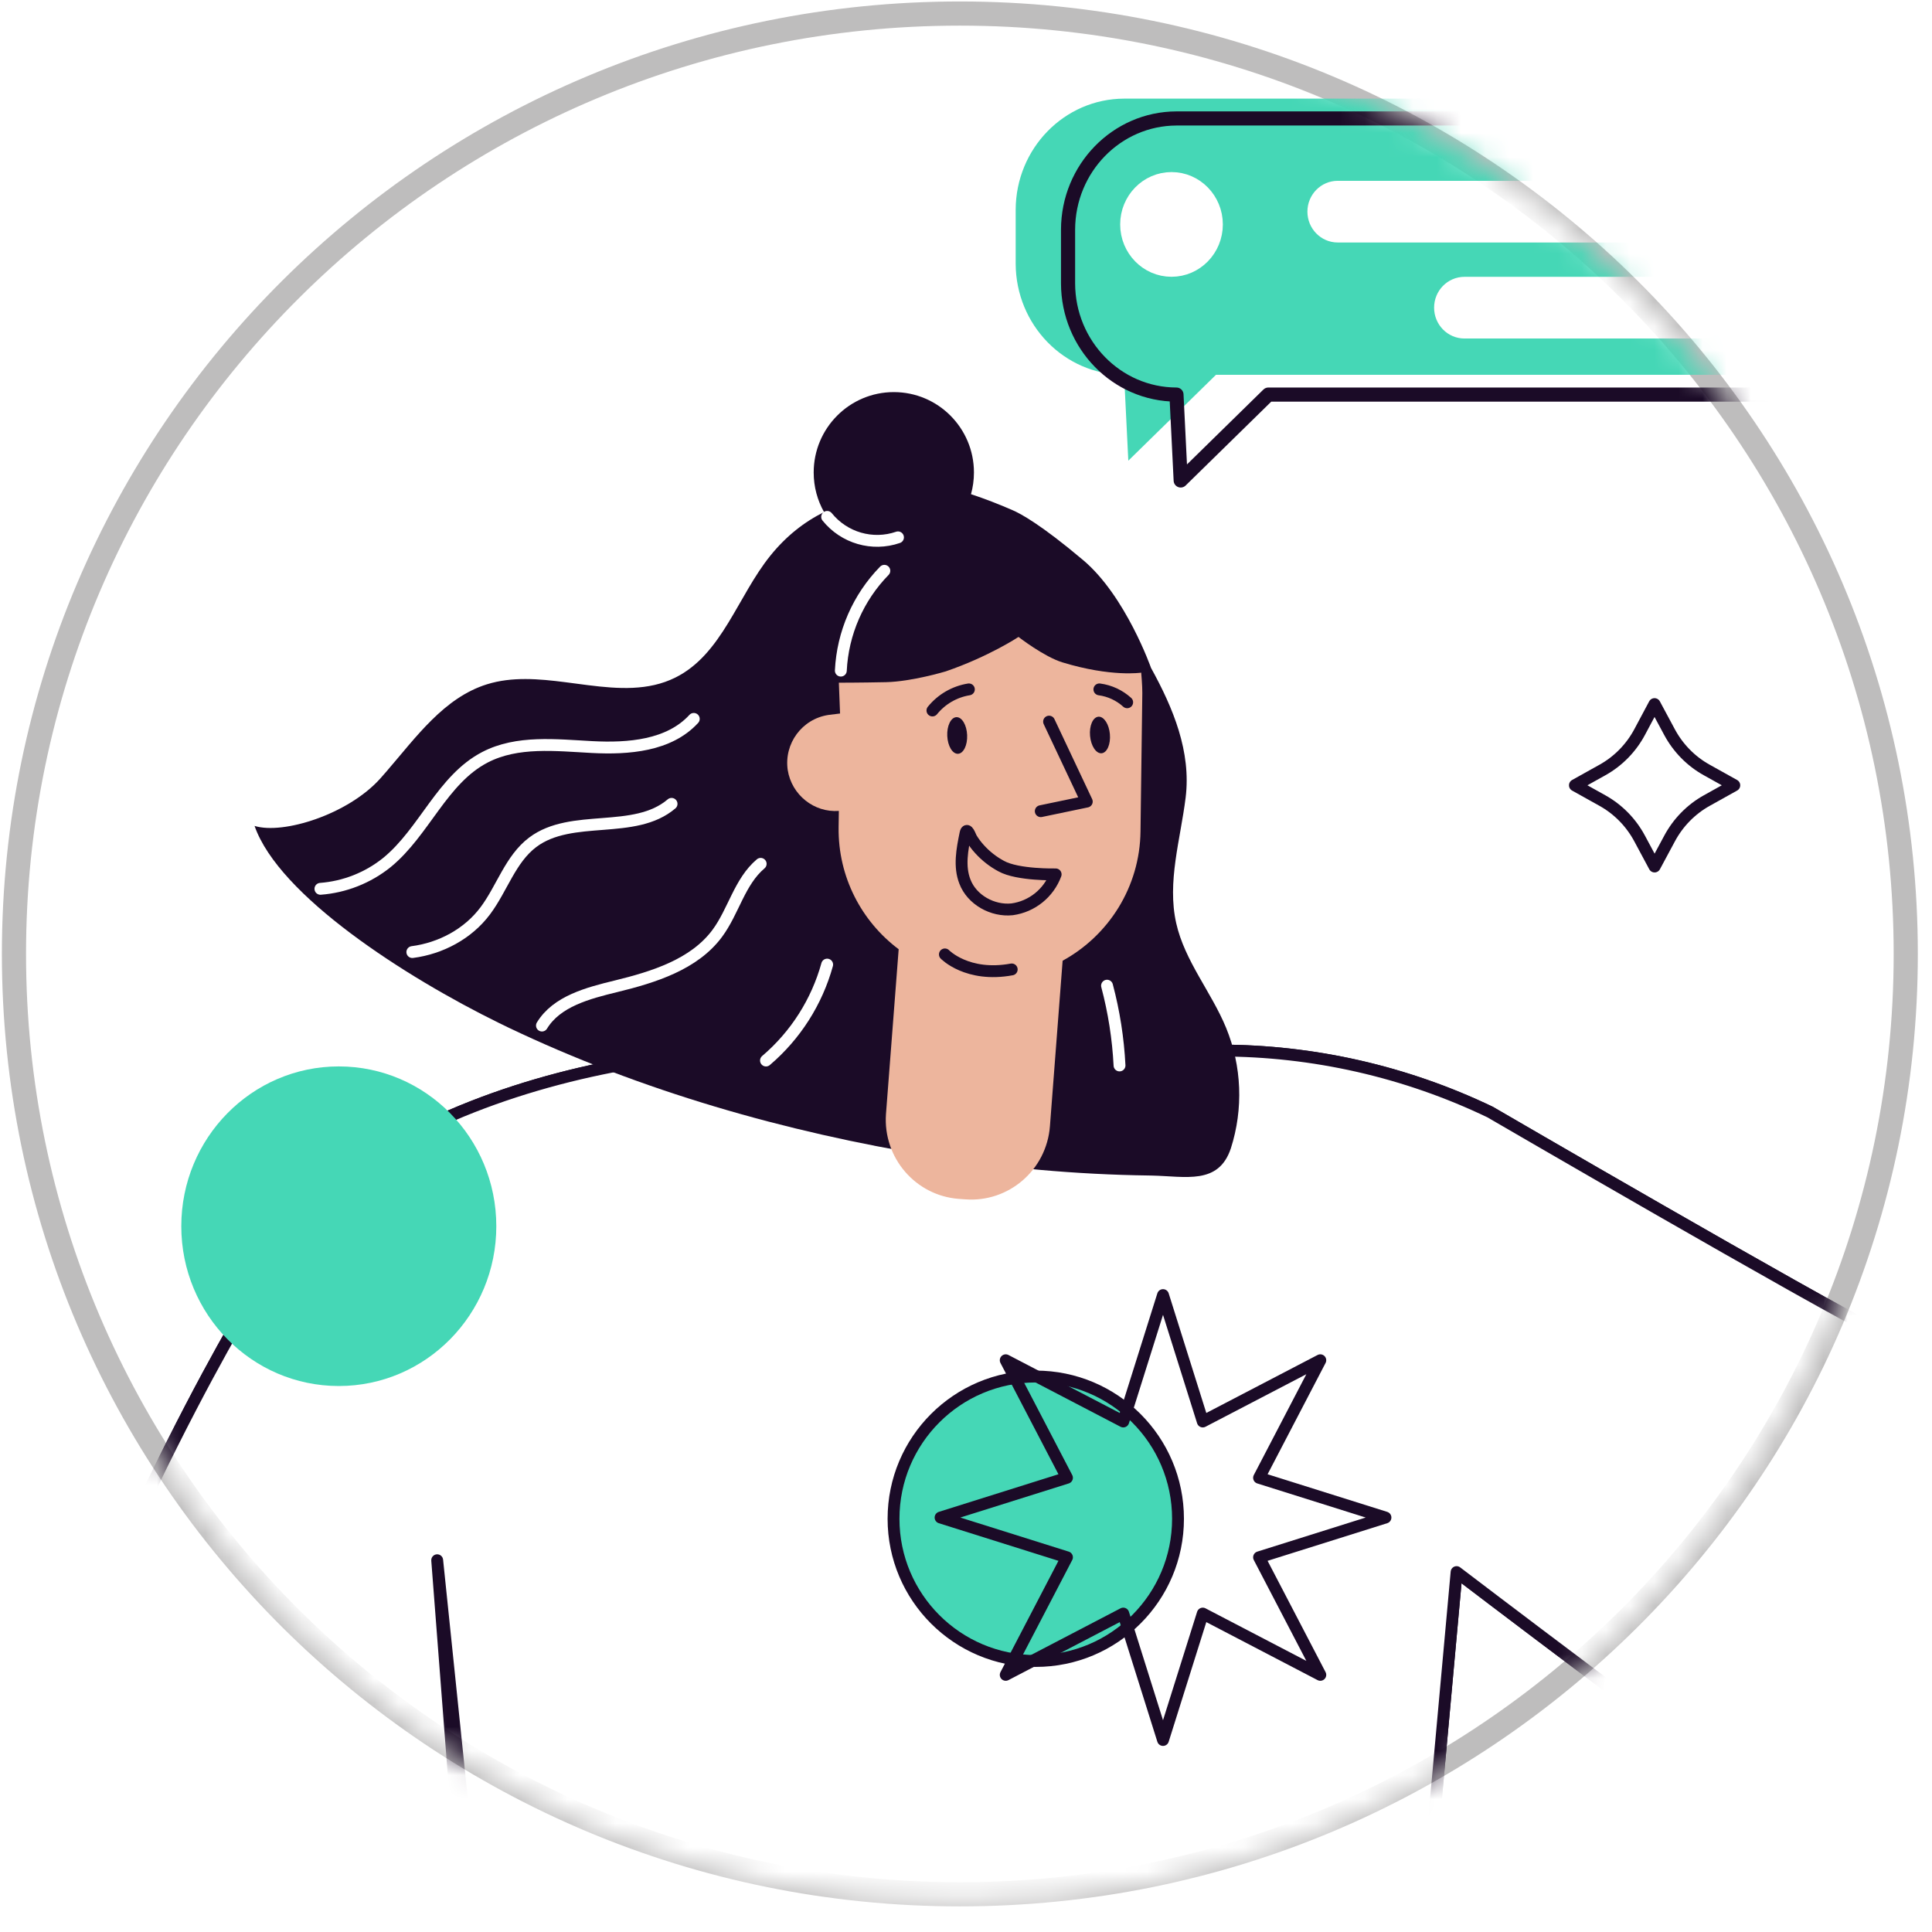 <svg width="80" height="80" viewBox="0 0 80 80" fill="none" xmlns="http://www.w3.org/2000/svg">
<rect x="0" y="0" width="80" height="80" fill="#808080" stroke="none"/>
<g clip-path="url(#clip0)">
<path d="M80 0H0V80H80V0Z" fill="white"/>
<path d="M93.491 -14H-14V93H93.491V-14Z" fill="white"/>
<path d="M39.745 78.439C61.377 78.439 78.913 61.005 78.913 39.5C78.913 17.995 61.377 0.561 39.745 0.561C18.114 0.561 0.578 17.995 0.578 39.5C0.578 61.005 18.114 78.439 39.745 78.439Z" fill="white" stroke="#BEBDBD"/>
<path d="M-2.22 -2.22V-3.22H-3.22V-2.22H-2.22ZM81.711 -2.22H82.711V-3.22H81.711V-2.22ZM81.711 81.22V82.22H82.711V81.22H81.711ZM-2.22 81.22H-3.22V82.22H-2.22V81.22ZM-2.22 -1.22H81.711V-3.22H-2.22V-1.22ZM80.711 -2.22V81.22H82.711V-2.22H80.711ZM81.711 80.22H-2.22V82.22H81.711V80.22ZM-1.22 81.22V-2.22H-3.22V81.22H-1.22Z" fill="#BEBDBD"/>
<mask id="mask0" mask-type="alpha" maskUnits="userSpaceOnUse" x="0" y="0" width="79" height="79">
<path fill-rule="evenodd" clip-rule="evenodd" d="M39.745 78.766C61.296 78.766 78.766 61.186 78.766 39.5C78.766 17.814 61.296 0.234 39.745 0.234C18.195 0.234 0.725 17.814 0.725 39.5C0.725 61.186 18.195 78.766 39.745 78.766Z" fill="white"/>
</mask>
<g mask="url(#mask0)">
<path fill-rule="evenodd" clip-rule="evenodd" d="M74.011 75.231C74.011 75.231 80.428 75.729 81.909 68.747C83.389 61.764 77.96 55.281 77.96 55.281" fill="white"/>
<path fill-rule="evenodd" clip-rule="evenodd" d="M74.011 75.231C74.011 75.231 80.428 75.729 81.909 68.747C83.389 61.764 77.96 55.281 77.96 55.281" fill="url(#paint0_linear)"/>
<path d="M74.011 75.231C74.011 75.231 80.428 75.729 81.909 68.747C83.389 61.764 77.96 55.281 77.96 55.281" stroke="#1B0B27" stroke-width="0.491" stroke-linecap="round"/>
<path fill-rule="evenodd" clip-rule="evenodd" d="M-0.058 79.331C-0.058 79.331 2.887 84.24 10.741 83.749C18.594 83.258 19.085 77.368 19.085 77.368" fill="white"/>
<path fill-rule="evenodd" clip-rule="evenodd" d="M-0.058 79.331C-0.058 79.331 2.887 84.24 10.741 83.749C18.594 83.258 19.085 77.368 19.085 77.368" fill="url(#paint1_linear)"/>
<path d="M-0.058 79.331C-0.058 79.331 2.887 84.24 10.741 83.749C18.594 83.258 19.085 77.368 19.085 77.368" stroke="#1B0B27" stroke-width="0.491" stroke-linecap="round" stroke-linejoin="round"/>
<path fill-rule="evenodd" clip-rule="evenodd" d="M91.275 35.232L92.905 24.717C93.084 23.666 93.974 22.922 94.987 22.922C95.079 22.922 95.172 22.929 95.265 22.941L95.432 22.961C95.967 23.022 96.458 23.304 96.787 23.741C97.116 24.179 97.253 24.737 97.175 25.28L96.026 32.64L99.633 25.215C100.154 24.179 101.371 23.741 102.407 24.219L102.563 24.29C103.05 24.511 103.428 24.933 103.609 25.447C103.79 25.965 103.756 26.538 103.52 27.026L99.32 35.679L103.565 31.212C104.36 30.386 105.651 30.342 106.5 31.116L106.623 31.232C107.02 31.6 107.251 32.118 107.266 32.666C107.285 33.214 107.079 33.748 106.701 34.135L100.409 40.761C100.129 42.275 99.359 43.639 98.23 44.639L82.867 70.312C78.504 77.135 69.649 71.082 72.604 64.029L86.853 40.217C86.769 39.212 86.907 38.195 87.265 37.259L85.454 29.637C85.326 29.07 85.429 28.475 85.733 27.988C86.037 27.499 86.524 27.157 87.079 27.037C88.237 26.76 89.405 27.479 89.709 28.656L91.275 35.232ZM8.734 70.175C9.814 69.024 11.297 68.36 12.857 68.324C12.888 68.324 12.918 68.324 12.949 68.324C16.166 68.324 18.807 70.931 18.899 74.221L17.02 91.946V92.198C16.964 92.382 16.91 92.576 16.853 92.777C16.266 94.876 15.465 97.737 10.986 97.737C6.078 97.737 5.259 93.193 5.23 92.187L7.105 74.463C7.071 72.868 7.66 71.328 8.734 70.175Z" fill="#EDB59D"/>
<path fill-rule="evenodd" clip-rule="evenodd" d="M21.784 100.191H38.472H57.123L60.314 65.097C60.314 65.097 70.621 72.951 73.566 74.914C71.603 68.042 73.075 61.662 77.984 55.281C75.039 53.808 61.699 46.046 61.699 46.046C58.202 44.37 54.374 43.501 50.497 43.501H32.093C27.526 43.501 22.274 44.478 17.853 46.566C14.668 48.071 12.086 50.611 10.432 53.721C10.432 53.721 2.887 66.079 -0.058 78.841C11.231 71.969 19.085 77.368 19.085 77.368L18.103 64.606L21.784 100.191Z" fill="white"/>
<path fill-rule="evenodd" clip-rule="evenodd" d="M21.784 100.191H38.472H57.123L60.314 65.097C60.314 65.097 70.621 72.951 73.566 74.914C71.603 68.042 73.075 61.662 77.984 55.281C75.039 53.808 61.699 46.046 61.699 46.046C58.202 44.37 54.374 43.501 50.497 43.501H32.093C27.526 43.501 22.274 44.478 17.853 46.566C14.668 48.071 12.086 50.611 10.432 53.721C10.432 53.721 2.887 66.079 -0.058 78.841C11.231 71.969 19.085 77.368 19.085 77.368L18.103 64.606L21.784 100.191Z" fill="url(#paint2_linear)"/>
<path fill-rule="evenodd" clip-rule="evenodd" d="M21.784 100.191H38.472H57.123L60.314 65.097C60.314 65.097 70.621 72.951 73.566 74.914C71.603 68.042 73.075 61.662 77.984 55.281C75.039 53.808 61.699 46.046 61.699 46.046C58.202 44.37 54.374 43.501 50.497 43.501H32.093C27.526 43.501 22.274 44.478 17.853 46.566C14.668 48.071 12.086 50.611 10.432 53.721C10.432 53.721 2.887 66.079 -0.058 78.841C11.231 71.969 19.085 77.368 19.085 77.368L18.103 64.606L21.784 100.191Z" stroke="#1B0B27" stroke-width="0.491" stroke-linecap="round"/>
<path fill-rule="evenodd" clip-rule="evenodd" d="M21.784 100.191H38.472H57.123L60.314 65.097C60.314 65.097 70.621 72.951 73.566 74.914C71.603 68.042 73.075 61.662 77.984 55.281C75.039 53.808 61.699 46.046 61.699 46.046C58.202 44.37 54.374 43.501 50.497 43.501H32.093C27.526 43.501 22.274 44.478 17.853 46.566C14.668 48.071 12.086 50.611 10.432 53.721C10.432 53.721 2.887 66.079 -0.058 78.841C11.231 71.969 19.085 77.368 19.085 77.368L18.103 64.606L21.784 100.191Z" fill="white"/>
<path fill-rule="evenodd" clip-rule="evenodd" d="M21.784 100.191H38.472H57.123L60.314 65.097C60.314 65.097 70.621 72.951 73.566 74.914C71.603 68.042 73.075 61.662 77.984 55.281C75.039 53.808 61.699 46.046 61.699 46.046C58.202 44.37 54.374 43.501 50.497 43.501H32.093C27.526 43.501 22.274 44.478 17.853 46.566C14.668 48.071 12.086 50.611 10.432 53.721C10.432 53.721 2.887 66.079 -0.058 78.841C11.231 71.969 19.085 77.368 19.085 77.368L18.103 64.606L21.784 100.191Z" fill="url(#paint3_linear)"/>
<path fill-rule="evenodd" clip-rule="evenodd" d="M21.784 100.191H38.472H57.123L60.314 65.097C60.314 65.097 70.621 72.951 73.566 74.914C71.603 68.042 73.075 61.662 77.984 55.281C75.039 53.808 61.699 46.046 61.699 46.046C58.202 44.37 54.374 43.501 50.497 43.501H32.093C27.526 43.501 22.274 44.478 17.853 46.566C14.668 48.071 12.086 50.611 10.432 53.721C10.432 53.721 2.887 66.079 -0.058 78.841C11.231 71.969 19.085 77.368 19.085 77.368L18.103 64.606L21.784 100.191Z" stroke="#1B0B27" stroke-width="0.491" stroke-linecap="round" stroke-linejoin="round"/>
<path fill-rule="evenodd" clip-rule="evenodd" d="M48.779 62.889C48.779 66.141 46.142 68.778 42.889 68.778C39.637 68.778 36.999 66.141 36.999 62.889C36.999 59.636 39.637 56.999 42.889 56.999C46.142 56.999 48.779 59.636 48.779 62.889Z" fill="#45D7B6"/>
<path d="M48.779 62.889C48.779 66.141 46.142 68.778 42.889 68.778C39.637 68.778 36.999 66.141 36.999 62.889C36.999 59.636 39.637 56.999 42.889 56.999C46.142 56.999 48.779 59.636 48.779 62.889Z" stroke="#1B0B27" stroke-width="0.491" stroke-linecap="round"/>
<path fill-rule="evenodd" clip-rule="evenodd" d="M57.369 62.838L52.135 64.484L54.671 69.352L49.804 66.815L48.158 72.049L46.512 66.815L41.645 69.352L44.181 64.484L38.947 62.838L44.181 61.192L41.645 56.325L46.512 58.861L48.158 53.627L49.804 58.861L54.671 56.325L52.135 61.192L57.369 62.838Z" stroke="#1B0B27" stroke-width="0.491" stroke-linecap="round" stroke-linejoin="round"/>
<path d="M40.329 19.565C40.329 17.727 38.844 16.236 37.011 16.236C35.178 16.236 33.693 17.727 33.693 19.565C33.693 20.161 33.849 20.721 34.123 21.204C33.307 21.607 32.553 22.197 31.902 23.005C30.543 24.687 29.9 27.096 27.964 28.057C26.849 28.611 25.609 28.529 24.346 28.371L23.413 28.249C22.305 28.107 21.199 28.012 20.162 28.336C18.385 28.891 17.232 30.521 16.003 31.944L15.748 32.235C14.419 33.72 11.729 34.566 10.541 34.2C11.551 37.096 16.793 40.461 20.667 42.362L21.037 42.542C26.545 45.173 32.528 46.879 38.54 47.861C41.529 48.361 44.551 48.634 47.581 48.675L47.682 48.677C49.098 48.706 50.458 49.076 50.967 47.551C51.491 45.917 51.421 44.151 50.772 42.564C50.161 41.078 49.057 39.796 48.705 38.229C48.319 36.521 48.88 34.762 49.095 33.025C49.328 31.127 48.583 29.326 47.661 27.656C47.661 27.656 46.617 24.683 44.853 23.195C43.089 21.708 42.259 21.27 41.941 21.131C41.374 20.882 40.796 20.658 40.207 20.463C40.286 20.177 40.329 19.876 40.329 19.565Z" fill="#1B0B27"/>
<path d="M47.226 34.423C47.2 36.738 45.896 38.745 44.001 39.781L43.475 46.64C43.333 48.445 41.772 49.794 39.977 49.663L39.699 49.643C37.904 49.506 36.56 47.935 36.686 46.135L37.212 39.306C35.681 38.158 34.699 36.318 34.725 34.261L34.735 33.578C33.709 33.655 32.779 32.916 32.617 31.88C32.461 30.788 33.208 29.772 34.3 29.605L34.785 29.545L34.735 28.269C34.735 28.269 35.619 28.269 36.686 28.247C37.752 28.225 39.163 27.8 39.163 27.8C40.957 27.183 42.174 26.374 42.174 26.374C42.174 26.374 43.232 27.197 44.001 27.43C46.023 28.045 47.255 27.853 47.255 27.853C47.255 27.853 47.305 28.413 47.301 28.701L47.226 34.423Z" fill="#EDB59D"/>
<path d="M43.096 33.589L45.001 33.192L43.44 29.881" stroke="#1B0B27" stroke-width="0.491" stroke-linecap="round" stroke-linejoin="round"/>
<path fill-rule="evenodd" clip-rule="evenodd" d="M43.712 36.206C43.422 36.985 42.729 37.541 41.909 37.653C41.105 37.737 40.246 37.264 39.956 36.508C39.707 35.877 39.843 35.169 39.98 34.506C40.041 34.216 40.178 34.635 40.224 34.712C40.322 34.874 40.437 35.027 40.565 35.166C40.821 35.449 41.124 35.685 41.46 35.865C42.143 36.243 43.712 36.206 43.712 36.206Z" stroke="#1B0B27" stroke-width="0.491" stroke-linejoin="round"/>
<path fill-rule="evenodd" clip-rule="evenodd" d="M45.137 30.471C45.099 30.054 45.253 29.699 45.48 29.678L45.481 29.678C45.488 29.678 45.494 29.677 45.501 29.677C45.719 29.677 45.922 29.993 45.958 30.397C45.995 30.815 45.842 31.17 45.615 31.191C45.388 31.21 45.174 30.889 45.137 30.471ZM39.224 30.472C39.205 30.053 39.375 29.706 39.602 29.696H39.613C39.836 29.696 40.029 30.024 40.047 30.436C40.066 30.855 39.896 31.203 39.668 31.213C39.441 31.222 39.242 30.891 39.224 30.472Z" fill="#1B0B27"/>
<path d="M45.523 28.546C45.952 28.603 46.353 28.789 46.674 29.08" stroke="#1B0B27" stroke-width="0.491" stroke-linecap="round" stroke-linejoin="round"/>
<path d="M38.61 29.42C38.989 28.952 39.526 28.642 40.119 28.546" stroke="#1B0B27" stroke-width="0.491" stroke-linecap="round" stroke-linejoin="round"/>
<path d="M39.126 39.52C39.126 39.52 40.053 40.482 41.893 40.142" stroke="#1B0B27" stroke-width="0.491" stroke-linecap="round" stroke-linejoin="round"/>
<path d="M36.619 23.635C35.534 24.744 34.892 26.216 34.817 27.769" stroke="white" stroke-width="0.491" stroke-linecap="round"/>
<path d="M28.728 29.768C27.705 30.883 26.019 31.013 24.518 30.934C23.016 30.855 21.421 30.663 20.085 31.355C18.312 32.273 17.573 34.441 16.03 35.708C15.23 36.354 14.264 36.728 13.268 36.804" stroke="white" stroke-width="0.491" stroke-linecap="round"/>
<path d="M27.808 33.286C26.27 34.599 23.675 33.661 22.059 34.877C21.136 35.572 20.789 36.786 20.096 37.712C19.381 38.669 18.254 39.27 17.074 39.423" stroke="white" stroke-width="0.491" stroke-linecap="round"/>
<path d="M31.498 35.77C30.622 36.509 30.377 37.737 29.698 38.652C28.744 39.936 27.072 40.458 25.504 40.841C24.344 41.123 23.052 41.461 22.441 42.466" stroke="white" stroke-width="0.491" stroke-linecap="round"/>
<path d="M37.184 22.251C36.127 22.615 34.955 22.276 34.251 21.403" stroke="white" stroke-width="0.491" stroke-linecap="round"/>
<path d="M46.357 44.118C46.3 43.002 46.127 41.895 45.84 40.815" stroke="white" stroke-width="0.491" stroke-linecap="round"/>
<path d="M34.251 39.942C33.822 41.49 32.94 42.874 31.718 43.914" stroke="white" stroke-width="0.491" stroke-linecap="round"/>
<path d="M72.621 15.52C75.097 15.513 77.103 13.457 77.11 10.918V8.687C77.103 6.149 75.097 4.092 72.621 4.084H46.546C44.069 4.093 42.064 6.149 42.057 8.687V10.918C42.065 13.457 44.07 15.512 46.546 15.52L46.721 19.076L50.351 15.52H72.621Z" fill="#45D7B6"/>
<path d="M55.392 7.901C54.928 7.901 54.551 8.287 54.551 8.763C54.551 9.241 54.928 9.627 55.392 9.627H72.453C72.918 9.627 73.294 9.241 73.294 8.764C73.294 8.287 72.918 7.901 72.453 7.901H55.392Z" fill="white" stroke="white" stroke-width="0.828"/>
<path d="M60.639 11.877C60.174 11.877 59.797 12.263 59.797 12.739C59.797 13.217 60.174 13.603 60.639 13.603H70.459C70.924 13.603 71.301 13.217 71.301 12.741C71.301 12.263 70.924 11.877 70.459 11.877H60.639Z" fill="white" stroke="white" stroke-width="0.828"/>
<path d="M48.51 11.047C47.565 11.047 46.798 10.262 46.798 9.293C46.798 8.325 47.565 7.539 48.51 7.539C49.455 7.539 50.221 8.325 50.221 9.293C50.221 10.262 49.455 11.047 48.51 11.047Z" fill="white" stroke="white" stroke-width="0.828"/>
<path fill-rule="evenodd" clip-rule="evenodd" d="M74.79 16.339C77.266 16.333 79.273 14.277 79.28 11.738V9.507C79.272 6.968 77.266 4.912 74.79 4.905H48.715C46.239 4.913 44.233 6.969 44.226 9.507V11.738C44.233 14.276 46.238 16.332 48.715 16.339L48.89 19.895L52.52 16.339H74.79Z" stroke="#1B0B27" stroke-width="0.585" stroke-linejoin="round"/>
<path d="M68.51 29.159L67.893 30.315C67.538 30.978 67.003 31.522 66.353 31.884L65.218 32.517L66.353 33.15C67.003 33.512 67.538 34.057 67.893 34.72L68.513 35.876L69.134 34.72C69.489 34.057 70.024 33.512 70.674 33.15L71.809 32.517L70.674 31.884C70.023 31.523 69.487 30.978 69.131 30.315L68.51 29.159Z" fill="white" stroke="#1B0B27" stroke-width="0.5" stroke-linecap="round" stroke-linejoin="round"/>
<path d="M14.029 57.392C10.427 57.392 7.507 54.429 7.507 50.775C7.507 47.121 10.427 44.158 14.029 44.158C17.631 44.158 20.551 47.121 20.551 50.775C20.551 54.429 17.631 57.392 14.029 57.392Z" fill="#45D7B6"/>
</g>
</g>
<defs>
<linearGradient id="paint0_linear" x1="78.088" y1="55.281" x2="78.088" y2="75.238" gradientUnits="userSpaceOnUse">
<stop stop-color="white"/>
<stop offset="1" stop-color="white" stop-opacity="0"/>
</linearGradient>
<linearGradient id="paint1_linear" x1="9.513" y1="77.368" x2="9.513" y2="83.783" gradientUnits="userSpaceOnUse">
<stop stop-color="white"/>
<stop offset="1" stop-color="white" stop-opacity="0"/>
</linearGradient>
<linearGradient id="paint2_linear" x1="38.963" y1="43.501" x2="38.963" y2="100.191" gradientUnits="userSpaceOnUse">
<stop stop-color="white"/>
<stop offset="1" stop-color="white" stop-opacity="0"/>
</linearGradient>
<linearGradient id="paint3_linear" x1="38.963" y1="43.501" x2="38.963" y2="100.191" gradientUnits="userSpaceOnUse">
<stop stop-color="white"/>
<stop offset="1" stop-color="white" stop-opacity="0"/>
</linearGradient>
<clipPath id="clip0">
<rect width="80" height="80" fill="white"/>
</clipPath>
</defs>
</svg>
